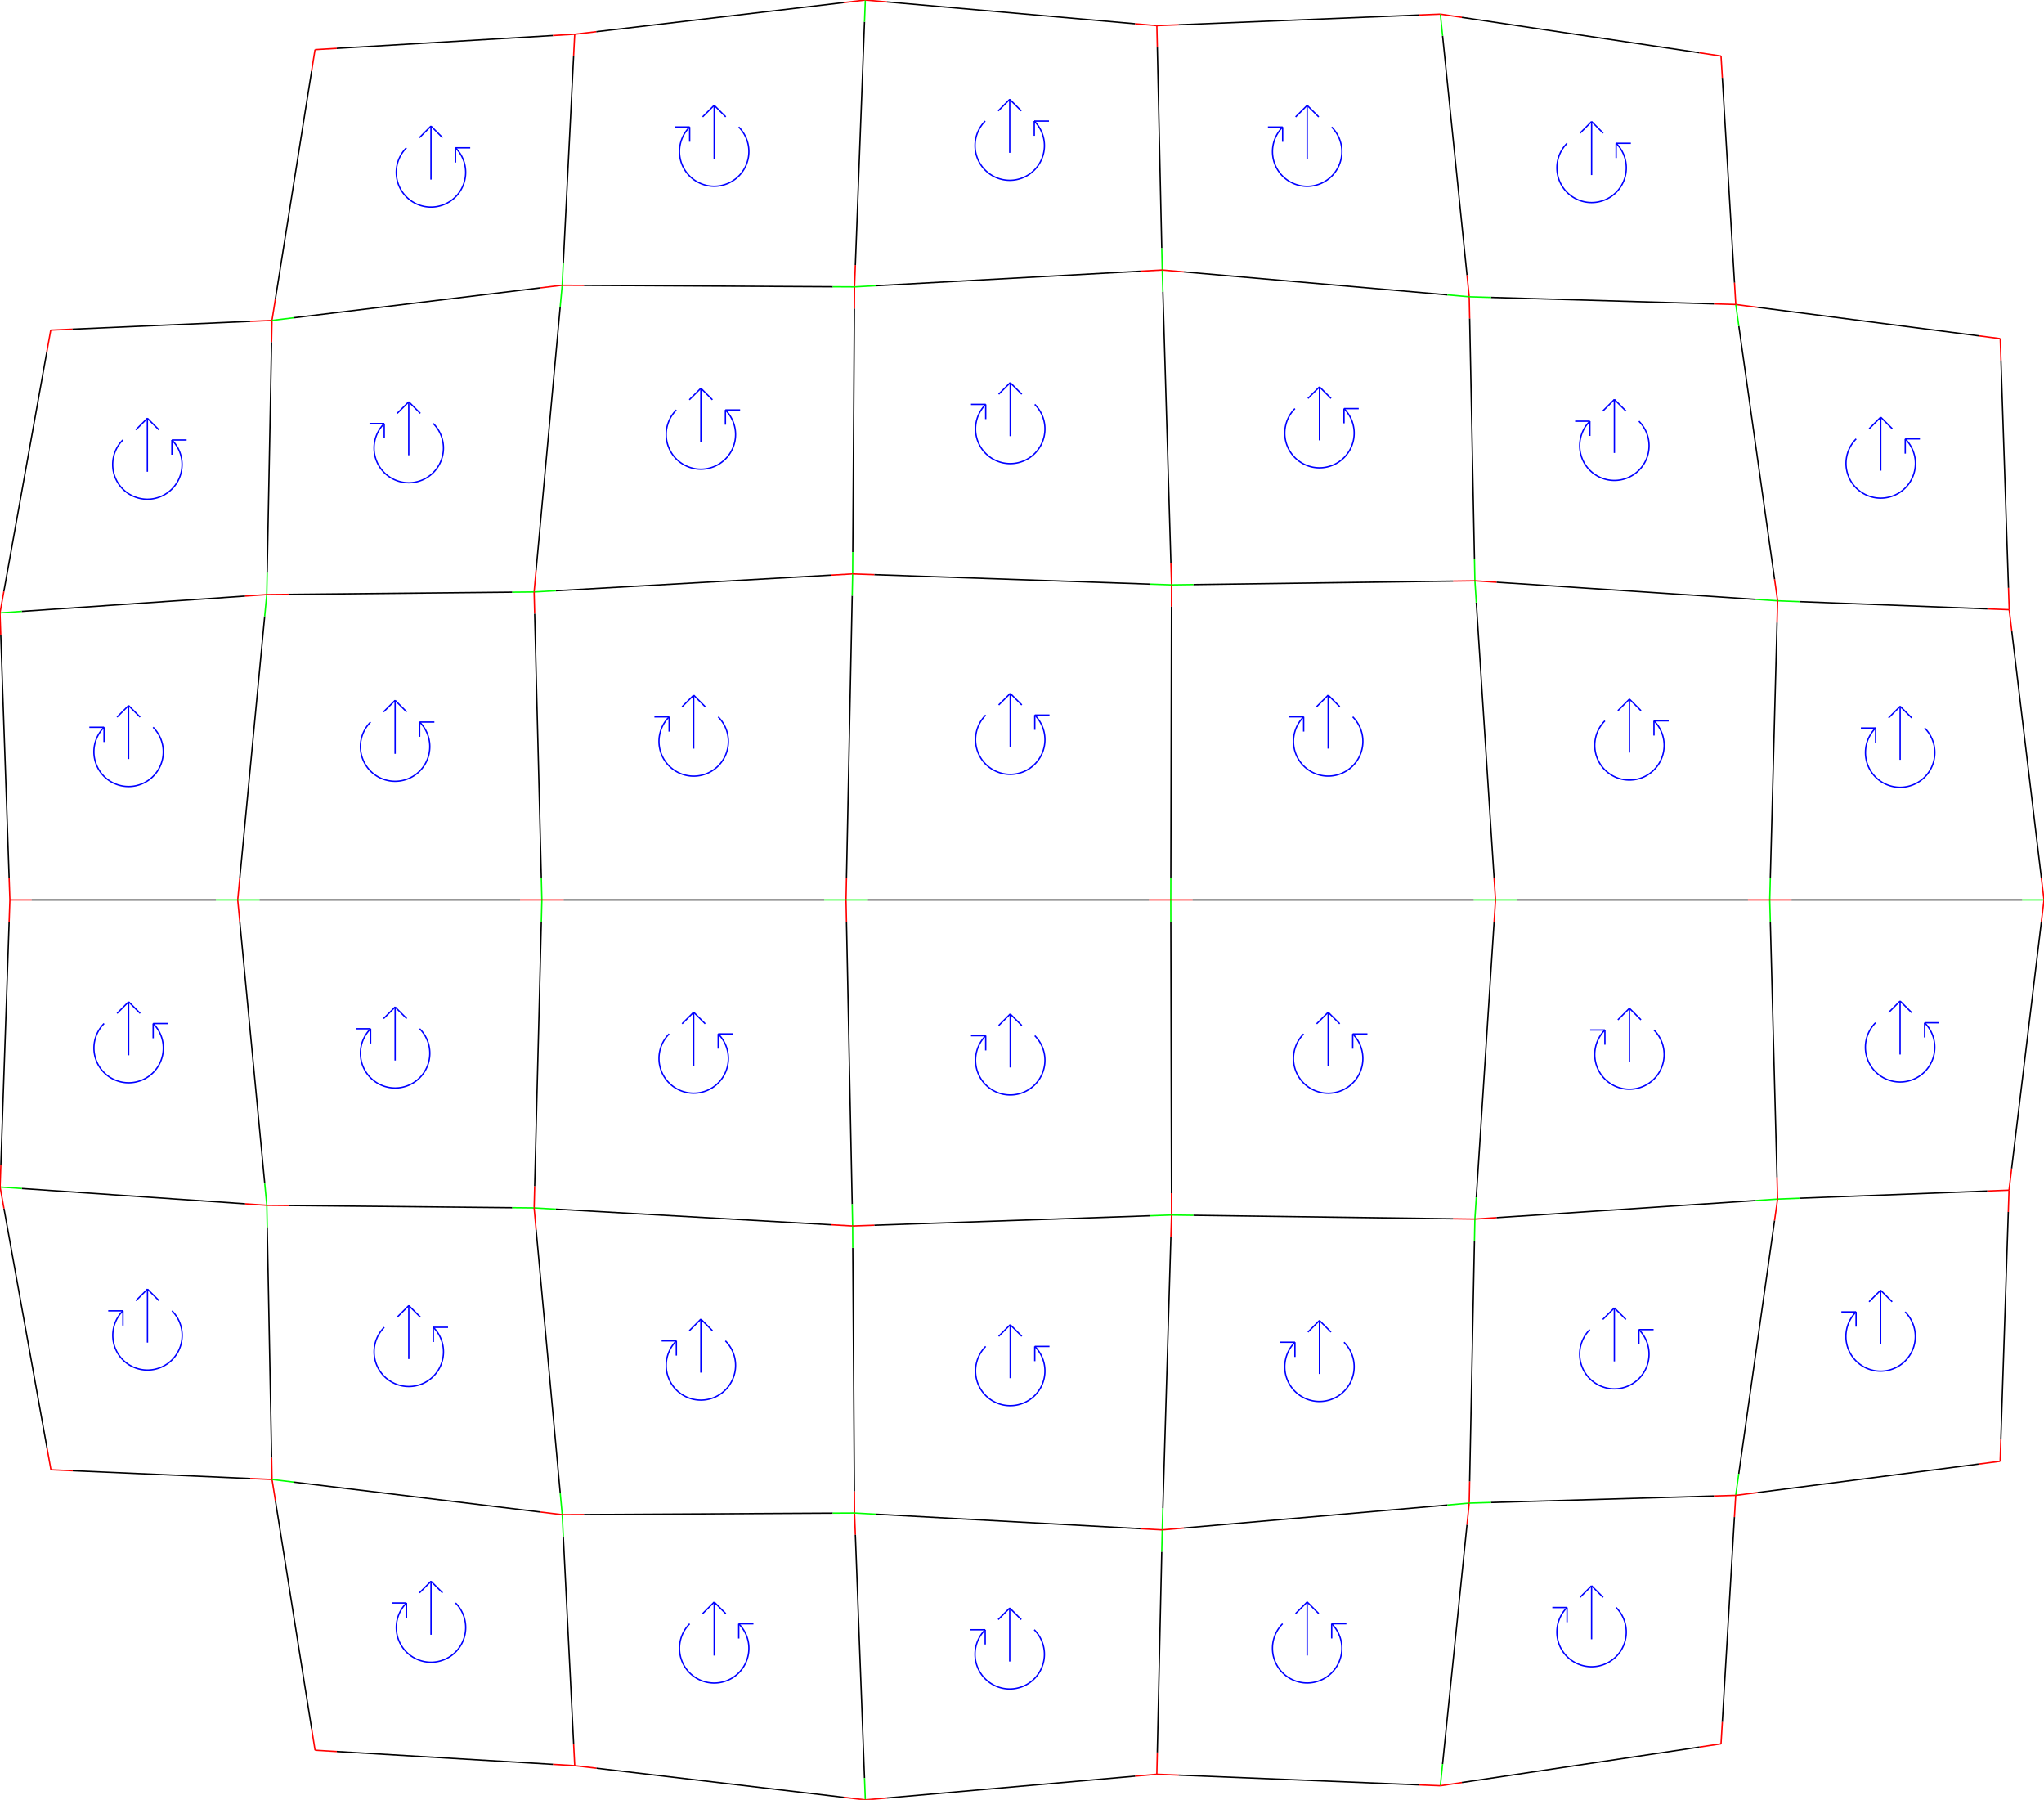 <?xml version="1.0" encoding="utf-8" ?>
<svg baseProfile="tiny" height="499.157" version="1.2" width="567.0" xmlns="http://www.w3.org/2000/svg" xmlns:ev="http://www.w3.org/2001/xml-events" xmlns:xlink="http://www.w3.org/1999/xlink"><defs /><line fill="none" stroke="rgb(255,0,0)" stroke-width="0.1mm" x1="14.071" x2="20.113" y1="91.556" y2="91.29" /><line fill="none" stroke="rgb(0,0,0)" stroke-width="0.1mm" x1="20.113" x2="69.405" y1="91.29" y2="89.127" /><line fill="none" stroke="rgb(255,0,0)" stroke-width="0.1mm" x1="69.405" x2="75.447" y1="89.127" y2="88.862" /><line fill="none" stroke="rgb(255,0,0)" stroke-width="0.1mm" x1="75.447" x2="75.331" y1="88.862" y2="94.909" /><line fill="none" stroke="rgb(0,0,0)" stroke-width="0.1mm" x1="75.331" x2="74.111" y1="94.909" y2="158.847" /><line fill="none" stroke="rgb(0,255,0)" stroke-width="0.1mm" x1="74.111" x2="73.996" y1="158.847" y2="164.894" /><line fill="none" stroke="rgb(255,0,0)" stroke-width="0.1mm" x1="73.996" x2="67.962" y1="164.894" y2="165.308" /><line fill="none" stroke="rgb(0,0,0)" stroke-width="0.1mm" x1="67.962" x2="6.034" y1="165.308" y2="169.552" /><line fill="none" stroke="rgb(0,255,0)" stroke-width="0.1mm" x1="6.034" x2="0.0" y1="169.552" y2="169.966" /><line fill="none" stroke="rgb(255,0,0)" stroke-width="0.1mm" x1="0.0" x2="1.068" y1="169.966" y2="164.013" /><line fill="none" stroke="rgb(0,0,0)" stroke-width="0.1mm" x1="1.068" x2="13.003" y1="164.013" y2="97.509" /><line fill="none" stroke="rgb(255,0,0)" stroke-width="0.1mm" x1="13.003" x2="14.071" y1="97.509" y2="91.556" /><line fill="none" stroke="rgb(0,0,255)" stroke-width="0.1mm" x1="40.878" x2="40.878" y1="130.824" y2="115.989" /><line fill="none" stroke="rgb(0,0,255)" stroke-width="0.1mm" x1="40.878" x2="44.086" y1="115.989" y2="119.197" /><line fill="none" stroke="rgb(0,0,255)" stroke-width="0.1mm" x1="40.878" x2="37.671" y1="115.989" y2="119.197" /><path d="M 47.683 122.015 A 9.623 9.623 0 1 1 34.074 122.015" fill="none" stroke="rgb(0,0,255)" stroke-width="0.1mm" /><line fill="none" stroke="rgb(0,0,255)" stroke-width="0.1mm" x1="47.683" x2="47.683" y1="122.015" y2="126.098" /><line fill="none" stroke="rgb(0,0,255)" stroke-width="0.1mm" x1="47.683" x2="51.765" y1="122.015" y2="122.015" /><line fill="none" stroke="rgb(255,0,0)" stroke-width="0.1mm" x1="65.94" x2="66.513" y1="249.577" y2="243.556" /><line fill="none" stroke="rgb(0,0,0)" stroke-width="0.1mm" x1="66.513" x2="73.423" y1="243.556" y2="170.915" /><line fill="none" stroke="rgb(0,255,0)" stroke-width="0.1mm" x1="73.423" x2="73.996" y1="170.915" y2="164.894" /><line fill="none" stroke="rgb(255,0,0)" stroke-width="0.1mm" x1="2.738" x2="8.786" y1="249.579" y2="249.578" /><line fill="none" stroke="rgb(0,0,0)" stroke-width="0.1mm" x1="8.786" x2="59.892" y1="249.578" y2="249.577" /><line fill="none" stroke="rgb(0,255,0)" stroke-width="0.1mm" x1="59.892" x2="65.94" y1="249.577" y2="249.577" /><line fill="none" stroke="rgb(255,0,0)" stroke-width="0.1mm" x1="2.738" x2="2.53" y1="249.579" y2="243.534" /><line fill="none" stroke="rgb(0,0,0)" stroke-width="0.1mm" x1="2.53" x2="0.208" y1="243.534" y2="176.01" /><line fill="none" stroke="rgb(255,0,0)" stroke-width="0.1mm" x1="0.208" x2="0.0" y1="176.01" y2="169.966" /><line fill="none" stroke="rgb(0,0,255)" stroke-width="0.1mm" x1="35.668" x2="35.668" y1="210.509" y2="195.673" /><line fill="none" stroke="rgb(0,0,255)" stroke-width="0.1mm" x1="35.668" x2="38.876" y1="195.673" y2="198.881" /><line fill="none" stroke="rgb(0,0,255)" stroke-width="0.1mm" x1="35.668" x2="32.461" y1="195.673" y2="198.881" /><path d="M 42.473 201.699 A 9.623 9.623 0 1 1 28.864 201.699" fill="none" stroke="rgb(0,0,255)" stroke-width="0.1mm" /><line fill="none" stroke="rgb(0,0,255)" stroke-width="0.1mm" x1="28.864" x2="24.781" y1="201.699" y2="201.699" /><line fill="none" stroke="rgb(0,0,255)" stroke-width="0.1mm" x1="28.864" x2="28.864" y1="201.699" y2="205.782" /><line fill="none" stroke="rgb(255,0,0)" stroke-width="0.1mm" x1="65.94" x2="66.514" y1="249.577" y2="255.597" /><line fill="none" stroke="rgb(0,0,0)" stroke-width="0.1mm" x1="66.514" x2="73.438" y1="255.597" y2="328.237" /><line fill="none" stroke="rgb(0,255,0)" stroke-width="0.1mm" x1="73.438" x2="74.011" y1="328.237" y2="334.258" /><line fill="none" stroke="rgb(255,0,0)" stroke-width="0.1mm" x1="74.011" x2="67.978" y1="334.258" y2="333.844" /><line fill="none" stroke="rgb(0,0,0)" stroke-width="0.1mm" x1="67.978" x2="6.062" y1="333.844" y2="329.606" /><line fill="none" stroke="rgb(0,255,0)" stroke-width="0.1mm" x1="6.062" x2="0.028" y1="329.606" y2="329.193" /><line fill="none" stroke="rgb(255,0,0)" stroke-width="0.1mm" x1="0.028" x2="0.234" y1="329.193" y2="323.148" /><line fill="none" stroke="rgb(0,0,0)" stroke-width="0.1mm" x1="0.234" x2="2.533" y1="323.148" y2="255.623" /><line fill="none" stroke="rgb(255,0,0)" stroke-width="0.1mm" x1="2.533" x2="2.738" y1="255.623" y2="249.579" /><line fill="none" stroke="rgb(0,0,255)" stroke-width="0.1mm" x1="35.679" x2="35.679" y1="292.656" y2="277.821" /><line fill="none" stroke="rgb(0,0,255)" stroke-width="0.1mm" x1="35.679" x2="38.887" y1="277.821" y2="281.029" /><line fill="none" stroke="rgb(0,0,255)" stroke-width="0.1mm" x1="35.679" x2="32.472" y1="277.821" y2="281.029" /><path d="M 42.484 283.847 A 9.623 9.623 0 1 1 28.875 283.847" fill="none" stroke="rgb(0,0,255)" stroke-width="0.1mm" /><line fill="none" stroke="rgb(0,0,255)" stroke-width="0.1mm" x1="42.484" x2="42.484" y1="283.847" y2="287.93" /><line fill="none" stroke="rgb(0,0,255)" stroke-width="0.1mm" x1="42.484" x2="46.566" y1="283.847" y2="283.847" /><line fill="none" stroke="rgb(255,0,0)" stroke-width="0.1mm" x1="75.461" x2="75.345" y1="410.291" y2="404.244" /><line fill="none" stroke="rgb(0,0,0)" stroke-width="0.1mm" x1="75.345" x2="74.127" y1="404.244" y2="340.305" /><line fill="none" stroke="rgb(0,255,0)" stroke-width="0.1mm" x1="74.127" x2="74.011" y1="340.305" y2="334.258" /><line fill="none" stroke="rgb(255,0,0)" stroke-width="0.1mm" x1="75.461" x2="69.418" y1="410.291" y2="410.026" /><line fill="none" stroke="rgb(0,0,0)" stroke-width="0.1mm" x1="69.418" x2="20.169" y1="410.026" y2="407.864" /><line fill="none" stroke="rgb(255,0,0)" stroke-width="0.1mm" x1="20.169" x2="14.127" y1="407.864" y2="407.599" /><line fill="none" stroke="rgb(255,0,0)" stroke-width="0.1mm" x1="14.127" x2="13.056" y1="407.599" y2="401.647" /><line fill="none" stroke="rgb(0,0,0)" stroke-width="0.1mm" x1="13.056" x2="1.099" y1="401.647" y2="335.145" /><line fill="none" stroke="rgb(255,0,0)" stroke-width="0.1mm" x1="1.099" x2="0.028" y1="335.145" y2="329.193" /><line fill="none" stroke="rgb(0,0,255)" stroke-width="0.1mm" x1="40.907" x2="40.907" y1="372.34" y2="357.505" /><line fill="none" stroke="rgb(0,0,255)" stroke-width="0.1mm" x1="40.907" x2="44.114" y1="357.505" y2="360.712" /><line fill="none" stroke="rgb(0,0,255)" stroke-width="0.1mm" x1="40.907" x2="37.699" y1="357.505" y2="360.712" /><path d="M 47.711 363.531 A 9.623 9.623 0 1 1 34.102 363.531" fill="none" stroke="rgb(0,0,255)" stroke-width="0.1mm" /><line fill="none" stroke="rgb(0,0,255)" stroke-width="0.1mm" x1="34.102" x2="30.02" y1="363.531" y2="363.531" /><line fill="none" stroke="rgb(0,0,255)" stroke-width="0.1mm" x1="34.102" x2="34.102" y1="363.531" y2="367.613" /><line fill="none" stroke="rgb(255,0,0)" stroke-width="0.1mm" x1="87.383" x2="93.42" y1="13.767" y2="13.409" /><line fill="none" stroke="rgb(0,0,0)" stroke-width="0.1mm" x1="93.42" x2="153.382" y1="13.409" y2="9.85" /><line fill="none" stroke="rgb(255,0,0)" stroke-width="0.1mm" x1="153.382" x2="159.419" y1="9.85" y2="9.491" /><line fill="none" stroke="rgb(255,0,0)" stroke-width="0.1mm" x1="159.419" x2="159.118" y1="9.491" y2="15.532" /><line fill="none" stroke="rgb(0,0,0)" stroke-width="0.1mm" x1="159.118" x2="156.249" y1="15.532" y2="73.051" /><line fill="none" stroke="rgb(0,255,0)" stroke-width="0.1mm" x1="156.249" x2="155.948" y1="73.051" y2="79.091" /><line fill="none" stroke="rgb(255,0,0)" stroke-width="0.1mm" x1="75.447" x2="76.396" y1="88.862" y2="82.889" /><line fill="none" stroke="rgb(0,0,0)" stroke-width="0.1mm" x1="76.396" x2="86.434" y1="82.889" y2="19.74" /><line fill="none" stroke="rgb(255,0,0)" stroke-width="0.1mm" x1="86.434" x2="87.383" y1="19.74" y2="13.767" /><line fill="none" stroke="rgb(0,0,255)" stroke-width="0.1mm" x1="119.549" x2="119.549" y1="49.808" y2="34.972" /><line fill="none" stroke="rgb(0,0,255)" stroke-width="0.1mm" x1="119.549" x2="122.757" y1="34.972" y2="38.18" /><line fill="none" stroke="rgb(0,0,255)" stroke-width="0.1mm" x1="119.549" x2="116.342" y1="34.972" y2="38.18" /><path d="M 126.354 40.998 A 9.623 9.623 0 1 1 112.745 40.998" fill="none" stroke="rgb(0,0,255)" stroke-width="0.1mm" /><line fill="none" stroke="rgb(0,0,255)" stroke-width="0.1mm" x1="126.354" x2="126.354" y1="40.998" y2="45.081" /><line fill="none" stroke="rgb(0,0,255)" stroke-width="0.1mm" x1="126.354" x2="130.436" y1="40.998" y2="40.998" /><line fill="none" stroke="rgb(255,0,0)" stroke-width="0.1mm" x1="159.419" x2="165.426" y1="9.491" y2="8.784" /><line fill="none" stroke="rgb(0,0,0)" stroke-width="0.1mm" x1="165.426" x2="234.033" y1="8.784" y2="0.707" /><line fill="none" stroke="rgb(255,0,0)" stroke-width="0.1mm" x1="234.033" x2="240.04" y1="0.707" y2="0.0" /><line fill="none" stroke="rgb(255,0,0)" stroke-width="0.1mm" x1="237.047" x2="237.275" y1="79.552" y2="73.508" /><line fill="none" stroke="rgb(0,0,0)" stroke-width="0.1mm" x1="237.275" x2="239.812" y1="73.508" y2="6.044" /><line fill="none" stroke="rgb(0,255,0)" stroke-width="0.1mm" x1="239.812" x2="240.04" y1="6.044" y2="0.0" /><line fill="none" stroke="rgb(0,0,255)" stroke-width="0.1mm" x1="198.113" x2="198.113" y1="44.038" y2="29.203" /><line fill="none" stroke="rgb(0,0,255)" stroke-width="0.1mm" x1="198.113" x2="201.321" y1="29.203" y2="32.411" /><line fill="none" stroke="rgb(0,0,255)" stroke-width="0.1mm" x1="198.113" x2="194.906" y1="29.203" y2="32.411" /><path d="M 204.918 35.229 A 9.623 9.623 0 1 1 191.309 35.229" fill="none" stroke="rgb(0,0,255)" stroke-width="0.1mm" /><line fill="none" stroke="rgb(0,0,255)" stroke-width="0.1mm" x1="191.309" x2="187.226" y1="35.229" y2="35.229" /><line fill="none" stroke="rgb(0,0,255)" stroke-width="0.1mm" x1="191.309" x2="191.309" y1="35.229" y2="39.312" /><line fill="none" stroke="rgb(255,0,0)" stroke-width="0.1mm" x1="155.948" x2="161.996" y1="79.091" y2="79.126" /><line fill="none" stroke="rgb(0,0,0)" stroke-width="0.1mm" x1="161.996" x2="230.999" y1="79.126" y2="79.518" /><line fill="none" stroke="rgb(0,255,0)" stroke-width="0.1mm" x1="230.999" x2="237.047" y1="79.518" y2="79.552" /><line fill="none" stroke="rgb(255,0,0)" stroke-width="0.1mm" x1="237.047" x2="237.007" y1="79.552" y2="85.6" /><line fill="none" stroke="rgb(0,0,0)" stroke-width="0.1mm" x1="237.007" x2="236.563" y1="85.6" y2="153.111" /><line fill="none" stroke="rgb(0,255,0)" stroke-width="0.1mm" x1="236.563" x2="236.524" y1="153.111" y2="159.159" /><line fill="none" stroke="rgb(255,0,0)" stroke-width="0.1mm" x1="236.524" x2="230.485" y1="159.159" y2="159.501" /><line fill="none" stroke="rgb(0,0,0)" stroke-width="0.1mm" x1="230.485" x2="154.197" y1="159.501" y2="163.824" /><line fill="none" stroke="rgb(0,255,0)" stroke-width="0.1mm" x1="154.197" x2="148.159" y1="163.824" y2="164.166" /><line fill="none" stroke="rgb(0,0,255)" stroke-width="0.1mm" x1="194.419" x2="194.419" y1="122.497" y2="107.662" /><line fill="none" stroke="rgb(0,0,255)" stroke-width="0.1mm" x1="194.419" x2="197.627" y1="107.662" y2="110.869" /><line fill="none" stroke="rgb(0,0,255)" stroke-width="0.1mm" x1="194.419" x2="191.212" y1="107.662" y2="110.869" /><path d="M 201.224 113.688 A 9.623 9.623 0 1 1 187.615 113.688" fill="none" stroke="rgb(0,0,255)" stroke-width="0.1mm" /><line fill="none" stroke="rgb(0,0,255)" stroke-width="0.1mm" x1="201.224" x2="201.224" y1="113.688" y2="117.77" /><line fill="none" stroke="rgb(0,0,255)" stroke-width="0.1mm" x1="201.224" x2="205.306" y1="113.688" y2="113.688" /><line fill="none" stroke="rgb(255,0,0)" stroke-width="0.1mm" x1="148.159" x2="148.71" y1="164.166" y2="158.143" /><line fill="none" stroke="rgb(0,0,0)" stroke-width="0.1mm" x1="148.71" x2="155.397" y1="158.143" y2="85.114" /><line fill="none" stroke="rgb(0,255,0)" stroke-width="0.1mm" x1="155.397" x2="155.948" y1="85.114" y2="79.091" /><line fill="none" stroke="rgb(255,0,0)" stroke-width="0.1mm" x1="155.948" x2="149.944" y1="79.091" y2="79.82" /><line fill="none" stroke="rgb(0,0,0)" stroke-width="0.1mm" x1="149.944" x2="81.451" y1="79.82" y2="88.133" /><line fill="none" stroke="rgb(0,255,0)" stroke-width="0.1mm" x1="81.451" x2="75.447" y1="88.133" y2="88.862" /><line fill="none" stroke="rgb(0,0,255)" stroke-width="0.1mm" x1="113.387" x2="113.387" y1="126.258" y2="111.423" /><line fill="none" stroke="rgb(0,0,255)" stroke-width="0.1mm" x1="113.387" x2="116.595" y1="111.423" y2="114.63" /><line fill="none" stroke="rgb(0,0,255)" stroke-width="0.1mm" x1="113.387" x2="110.18" y1="111.423" y2="114.63" /><path d="M 120.192 117.449 A 9.623 9.623 0 1 1 106.583 117.449" fill="none" stroke="rgb(0,0,255)" stroke-width="0.1mm" /><line fill="none" stroke="rgb(0,0,255)" stroke-width="0.1mm" x1="106.583" x2="102.5" y1="117.449" y2="117.449" /><line fill="none" stroke="rgb(0,0,255)" stroke-width="0.1mm" x1="106.583" x2="106.583" y1="117.449" y2="121.531" /><line fill="none" stroke="rgb(255,0,0)" stroke-width="0.1mm" x1="73.996" x2="80.043" y1="164.894" y2="164.835" /><line fill="none" stroke="rgb(0,0,0)" stroke-width="0.1mm" x1="80.043" x2="142.111" y1="164.835" y2="164.225" /><line fill="none" stroke="rgb(0,255,0)" stroke-width="0.1mm" x1="142.111" x2="148.159" y1="164.225" y2="164.166" /><line fill="none" stroke="rgb(255,0,0)" stroke-width="0.1mm" x1="148.159" x2="148.311" y1="164.166" y2="170.212" /><line fill="none" stroke="rgb(0,0,0)" stroke-width="0.1mm" x1="148.311" x2="150.161" y1="170.212" y2="243.531" /><line fill="none" stroke="rgb(0,255,0)" stroke-width="0.1mm" x1="150.161" x2="150.314" y1="243.531" y2="249.577" /><line fill="none" stroke="rgb(0,0,255)" stroke-width="0.1mm" x1="109.602" x2="109.602" y1="209.058" y2="194.223" /><line fill="none" stroke="rgb(0,0,255)" stroke-width="0.1mm" x1="109.602" x2="112.81" y1="194.223" y2="197.43" /><line fill="none" stroke="rgb(0,0,255)" stroke-width="0.1mm" x1="109.602" x2="106.394" y1="194.223" y2="197.43" /><path d="M 116.406 200.249 A 9.623 9.623 0 1 1 102.798 200.249" fill="none" stroke="rgb(0,0,255)" stroke-width="0.1mm" /><line fill="none" stroke="rgb(0,0,255)" stroke-width="0.1mm" x1="116.406" x2="116.406" y1="200.249" y2="204.332" /><line fill="none" stroke="rgb(0,0,255)" stroke-width="0.1mm" x1="116.406" x2="120.489" y1="200.249" y2="200.249" /><line fill="none" stroke="rgb(255,0,0)" stroke-width="0.1mm" x1="234.687" x2="234.81" y1="249.578" y2="243.531" /><line fill="none" stroke="rgb(0,0,0)" stroke-width="0.1mm" x1="234.81" x2="236.401" y1="243.531" y2="165.206" /><line fill="none" stroke="rgb(0,255,0)" stroke-width="0.1mm" x1="236.401" x2="236.524" y1="165.206" y2="159.159" /><line fill="none" stroke="rgb(0,0,255)" stroke-width="0.1mm" x1="192.421" x2="192.421" y1="207.625" y2="192.789" /><line fill="none" stroke="rgb(0,0,255)" stroke-width="0.1mm" x1="192.421" x2="195.628" y1="192.789" y2="195.997" /><line fill="none" stroke="rgb(0,0,255)" stroke-width="0.1mm" x1="192.421" x2="189.213" y1="192.789" y2="195.997" /><path d="M 199.225 198.816 A 9.623 9.623 0 1 1 185.616 198.816" fill="none" stroke="rgb(0,0,255)" stroke-width="0.1mm" /><line fill="none" stroke="rgb(0,0,255)" stroke-width="0.1mm" x1="185.616" x2="181.534" y1="198.815" y2="198.815" /><line fill="none" stroke="rgb(0,0,255)" stroke-width="0.1mm" x1="185.616" x2="185.616" y1="198.815" y2="202.898" /><line fill="none" stroke="rgb(255,0,0)" stroke-width="0.1mm" x1="150.314" x2="156.362" y1="249.577" y2="249.577" /><line fill="none" stroke="rgb(0,0,0)" stroke-width="0.1mm" x1="156.362" x2="228.639" y1="249.577" y2="249.578" /><line fill="none" stroke="rgb(0,255,0)" stroke-width="0.1mm" x1="228.639" x2="234.687" y1="249.578" y2="249.578" /><line fill="none" stroke="rgb(255,0,0)" stroke-width="0.1mm" x1="234.687" x2="234.81" y1="249.578" y2="255.625" /><line fill="none" stroke="rgb(0,0,0)" stroke-width="0.1mm" x1="234.81" x2="236.401" y1="255.625" y2="333.95" /><line fill="none" stroke="rgb(0,255,0)" stroke-width="0.1mm" x1="236.401" x2="236.524" y1="333.95" y2="339.997" /><line fill="none" stroke="rgb(255,0,0)" stroke-width="0.1mm" x1="236.524" x2="230.485" y1="339.997" y2="339.655" /><line fill="none" stroke="rgb(0,0,0)" stroke-width="0.1mm" x1="230.485" x2="154.2" y1="339.655" y2="335.33" /><line fill="none" stroke="rgb(0,255,0)" stroke-width="0.1mm" x1="154.2" x2="148.162" y1="335.33" y2="334.988" /><line fill="none" stroke="rgb(0,0,255)" stroke-width="0.1mm" x1="192.421" x2="192.421" y1="295.54" y2="280.704" /><line fill="none" stroke="rgb(0,0,255)" stroke-width="0.1mm" x1="192.421" x2="195.629" y1="280.704" y2="283.912" /><line fill="none" stroke="rgb(0,0,255)" stroke-width="0.1mm" x1="192.421" x2="189.214" y1="280.704" y2="283.912" /><path d="M 199.226 286.731 A 9.623 9.623 0 1 1 185.617 286.731" fill="none" stroke="rgb(0,0,255)" stroke-width="0.1mm" /><line fill="none" stroke="rgb(0,0,255)" stroke-width="0.1mm" x1="199.226" x2="199.226" y1="286.731" y2="290.813" /><line fill="none" stroke="rgb(0,0,255)" stroke-width="0.1mm" x1="199.226" x2="203.309" y1="286.731" y2="286.731" /><line fill="none" stroke="rgb(255,0,0)" stroke-width="0.1mm" x1="148.162" x2="148.314" y1="334.988" y2="328.942" /><line fill="none" stroke="rgb(0,0,0)" stroke-width="0.1mm" x1="148.314" x2="150.161" y1="328.942" y2="255.623" /><line fill="none" stroke="rgb(0,255,0)" stroke-width="0.1mm" x1="150.161" x2="150.314" y1="255.623" y2="249.577" /><line fill="none" stroke="rgb(255,0,0)" stroke-width="0.1mm" x1="150.314" x2="144.266" y1="249.577" y2="249.577" /><line fill="none" stroke="rgb(0,0,0)" stroke-width="0.1mm" x1="144.266" x2="71.988" y1="249.577" y2="249.577" /><line fill="none" stroke="rgb(0,255,0)" stroke-width="0.1mm" x1="71.988" x2="65.94" y1="249.577" y2="249.577" /><line fill="none" stroke="rgb(0,0,255)" stroke-width="0.1mm" x1="109.607" x2="109.607" y1="294.105" y2="279.269" /><line fill="none" stroke="rgb(0,0,255)" stroke-width="0.1mm" x1="109.607" x2="112.814" y1="279.269" y2="282.477" /><line fill="none" stroke="rgb(0,0,255)" stroke-width="0.1mm" x1="109.607" x2="106.399" y1="279.269" y2="282.477" /><path d="M 116.411 285.295 A 9.623 9.623 0 1 1 102.802 285.295" fill="none" stroke="rgb(0,0,255)" stroke-width="0.1mm" /><line fill="none" stroke="rgb(0,0,255)" stroke-width="0.1mm" x1="102.802" x2="98.72" y1="285.295" y2="285.295" /><line fill="none" stroke="rgb(0,0,255)" stroke-width="0.1mm" x1="102.802" x2="102.802" y1="285.295" y2="289.378" /><line fill="none" stroke="rgb(255,0,0)" stroke-width="0.1mm" x1="74.011" x2="80.059" y1="334.258" y2="334.317" /><line fill="none" stroke="rgb(0,0,0)" stroke-width="0.1mm" x1="80.059" x2="142.114" y1="334.317" y2="334.928" /><line fill="none" stroke="rgb(0,255,0)" stroke-width="0.1mm" x1="142.114" x2="148.162" y1="334.928" y2="334.988" /><line fill="none" stroke="rgb(255,0,0)" stroke-width="0.1mm" x1="148.162" x2="148.713" y1="334.988" y2="341.011" /><line fill="none" stroke="rgb(0,0,0)" stroke-width="0.1mm" x1="148.713" x2="155.403" y1="341.011" y2="414.039" /><line fill="none" stroke="rgb(0,255,0)" stroke-width="0.1mm" x1="155.403" x2="155.955" y1="414.039" y2="420.062" /><line fill="none" stroke="rgb(0,0,255)" stroke-width="0.1mm" x1="113.397" x2="113.397" y1="376.904" y2="362.069" /><line fill="none" stroke="rgb(0,0,255)" stroke-width="0.1mm" x1="113.397" x2="116.605" y1="362.069" y2="365.277" /><line fill="none" stroke="rgb(0,0,255)" stroke-width="0.1mm" x1="113.397" x2="110.189" y1="362.069" y2="365.277" /><path d="M 120.202 368.095 A 9.623 9.623 0 1 1 106.593 368.095" fill="none" stroke="rgb(0,0,255)" stroke-width="0.1mm" /><line fill="none" stroke="rgb(0,0,255)" stroke-width="0.1mm" x1="120.201" x2="120.201" y1="368.095" y2="372.178" /><line fill="none" stroke="rgb(0,0,255)" stroke-width="0.1mm" x1="120.201" x2="124.284" y1="368.095" y2="368.095" /><line fill="none" stroke="rgb(255,0,0)" stroke-width="0.1mm" x1="237.047" x2="237.007" y1="419.604" y2="413.556" /><line fill="none" stroke="rgb(0,0,0)" stroke-width="0.1mm" x1="237.007" x2="236.563" y1="413.556" y2="346.045" /><line fill="none" stroke="rgb(0,255,0)" stroke-width="0.1mm" x1="236.563" x2="236.524" y1="346.045" y2="339.997" /><line fill="none" stroke="rgb(0,0,255)" stroke-width="0.1mm" x1="194.422" x2="194.422" y1="380.668" y2="365.832" /><line fill="none" stroke="rgb(0,0,255)" stroke-width="0.1mm" x1="194.422" x2="197.629" y1="365.832" y2="369.04" /><line fill="none" stroke="rgb(0,0,255)" stroke-width="0.1mm" x1="194.422" x2="191.214" y1="365.832" y2="369.04" /><path d="M 201.226 371.858 A 9.623 9.623 0 1 1 187.617 371.858" fill="none" stroke="rgb(0,0,255)" stroke-width="0.1mm" /><line fill="none" stroke="rgb(0,0,255)" stroke-width="0.1mm" x1="187.617" x2="183.535" y1="371.858" y2="371.858" /><line fill="none" stroke="rgb(0,0,255)" stroke-width="0.1mm" x1="187.617" x2="187.617" y1="371.858" y2="375.941" /><line fill="none" stroke="rgb(255,0,0)" stroke-width="0.1mm" x1="155.955" x2="162.003" y1="420.062" y2="420.028" /><line fill="none" stroke="rgb(0,0,0)" stroke-width="0.1mm" x1="162.003" x2="230.999" y1="420.028" y2="419.638" /><line fill="none" stroke="rgb(0,255,0)" stroke-width="0.1mm" x1="230.999" x2="237.047" y1="419.638" y2="419.604" /><line fill="none" stroke="rgb(255,0,0)" stroke-width="0.1mm" x1="237.047" x2="237.275" y1="419.604" y2="425.647" /><line fill="none" stroke="rgb(0,0,0)" stroke-width="0.1mm" x1="237.275" x2="239.812" y1="425.647" y2="493.113" /><line fill="none" stroke="rgb(0,255,0)" stroke-width="0.1mm" x1="239.812" x2="240.04" y1="493.113" y2="499.157" /><line fill="none" stroke="rgb(255,0,0)" stroke-width="0.1mm" x1="240.04" x2="234.033" y1="499.157" y2="498.45" /><line fill="none" stroke="rgb(0,0,0)" stroke-width="0.1mm" x1="234.033" x2="165.43" y1="498.45" y2="490.373" /><line fill="none" stroke="rgb(255,0,0)" stroke-width="0.1mm" x1="165.43" x2="159.424" y1="490.373" y2="489.666" /><line fill="none" stroke="rgb(0,0,255)" stroke-width="0.1mm" x1="198.116" x2="198.116" y1="459.127" y2="444.292" /><line fill="none" stroke="rgb(0,0,255)" stroke-width="0.1mm" x1="198.116" x2="201.324" y1="444.292" y2="447.499" /><line fill="none" stroke="rgb(0,0,255)" stroke-width="0.1mm" x1="198.116" x2="194.909" y1="444.292" y2="447.499" /><path d="M 204.921 450.318 A 9.623 9.623 0 1 1 191.312 450.318" fill="none" stroke="rgb(0,0,255)" stroke-width="0.1mm" /><line fill="none" stroke="rgb(0,0,255)" stroke-width="0.1mm" x1="204.921" x2="204.921" y1="450.318" y2="454.4" /><line fill="none" stroke="rgb(0,0,255)" stroke-width="0.1mm" x1="204.921" x2="209.003" y1="450.318" y2="450.318" /><line fill="none" stroke="rgb(255,0,0)" stroke-width="0.1mm" x1="159.424" x2="159.123" y1="489.666" y2="483.625" /><line fill="none" stroke="rgb(0,0,0)" stroke-width="0.1mm" x1="159.123" x2="156.256" y1="483.625" y2="426.102" /><line fill="none" stroke="rgb(0,255,0)" stroke-width="0.1mm" x1="156.256" x2="155.955" y1="426.102" y2="420.062" /><line fill="none" stroke="rgb(255,0,0)" stroke-width="0.1mm" x1="159.424" x2="153.386" y1="489.666" y2="489.307" /><line fill="none" stroke="rgb(0,0,0)" stroke-width="0.1mm" x1="153.386" x2="93.432" y1="489.307" y2="485.747" /><line fill="none" stroke="rgb(255,0,0)" stroke-width="0.1mm" x1="93.432" x2="87.395" y1="485.747" y2="485.389" /><line fill="none" stroke="rgb(255,0,0)" stroke-width="0.1mm" x1="87.395" x2="86.445" y1="485.389" y2="479.416" /><line fill="none" stroke="rgb(0,0,0)" stroke-width="0.1mm" x1="86.445" x2="76.41" y1="479.416" y2="416.264" /><line fill="none" stroke="rgb(255,0,0)" stroke-width="0.1mm" x1="76.41" x2="75.461" y1="416.264" y2="410.291" /><line fill="none" stroke="rgb(255,0,0)" stroke-width="0.1mm" x1="155.955" x2="149.951" y1="420.062" y2="419.333" /><line fill="none" stroke="rgb(0,0,0)" stroke-width="0.1mm" x1="149.951" x2="81.465" y1="419.333" y2="411.02" /><line fill="none" stroke="rgb(0,255,0)" stroke-width="0.1mm" x1="81.465" x2="75.461" y1="411.02" y2="410.291" /><line fill="none" stroke="rgb(0,0,255)" stroke-width="0.1mm" x1="119.558" x2="119.558" y1="453.356" y2="438.521" /><line fill="none" stroke="rgb(0,0,255)" stroke-width="0.1mm" x1="119.558" x2="122.766" y1="438.521" y2="441.729" /><line fill="none" stroke="rgb(0,0,255)" stroke-width="0.1mm" x1="119.558" x2="116.351" y1="438.521" y2="441.729" /><path d="M 126.363 444.547 A 9.623 9.623 0 1 1 112.754 444.547" fill="none" stroke="rgb(0,0,255)" stroke-width="0.1mm" /><line fill="none" stroke="rgb(0,0,255)" stroke-width="0.1mm" x1="112.754" x2="108.671" y1="444.547" y2="444.547" /><line fill="none" stroke="rgb(0,0,255)" stroke-width="0.1mm" x1="112.754" x2="112.754" y1="444.547" y2="448.63" /><line fill="none" stroke="rgb(255,0,0)" stroke-width="0.1mm" x1="240.04" x2="246.064" y1="0.0" y2="0.53" /><line fill="none" stroke="rgb(0,0,0)" stroke-width="0.1mm" x1="246.064" x2="314.884" y1="0.53" y2="6.585" /><line fill="none" stroke="rgb(255,0,0)" stroke-width="0.1mm" x1="314.884" x2="320.908" y1="6.585" y2="7.115" /><line fill="none" stroke="rgb(255,0,0)" stroke-width="0.1mm" x1="320.908" x2="321.042" y1="7.115" y2="13.162" /><line fill="none" stroke="rgb(0,0,0)" stroke-width="0.1mm" x1="321.042" x2="322.269" y1="13.162" y2="68.829" /><line fill="none" stroke="rgb(0,255,0)" stroke-width="0.1mm" x1="322.269" x2="322.402" y1="68.829" y2="74.876" /><line fill="none" stroke="rgb(0,0,255)" stroke-width="0.1mm" x1="280.099" x2="280.099" y1="42.391" y2="27.555" /><line fill="none" stroke="rgb(0,0,255)" stroke-width="0.1mm" x1="280.099" x2="283.307" y1="27.555" y2="30.763" /><line fill="none" stroke="rgb(0,0,255)" stroke-width="0.1mm" x1="280.099" x2="276.892" y1="27.555" y2="30.763" /><path d="M 286.904 33.581 A 9.623 9.623 0 1 1 273.295 33.581" fill="none" stroke="rgb(0,0,255)" stroke-width="0.1mm" /><line fill="none" stroke="rgb(0,0,255)" stroke-width="0.1mm" x1="286.904" x2="286.904" y1="33.581" y2="37.664" /><line fill="none" stroke="rgb(0,0,255)" stroke-width="0.1mm" x1="286.904" x2="290.986" y1="33.581" y2="33.581" /><line fill="none" stroke="rgb(255,0,0)" stroke-width="0.1mm" x1="320.908" x2="326.951" y1="7.115" y2="6.87" /><line fill="none" stroke="rgb(0,0,0)" stroke-width="0.1mm" x1="326.951" x2="393.514" y1="6.87" y2="4.164" /><line fill="none" stroke="rgb(255,0,0)" stroke-width="0.1mm" x1="393.514" x2="399.557" y1="4.164" y2="3.919" /><line fill="none" stroke="rgb(255,0,0)" stroke-width="0.1mm" x1="407.557" x2="406.943" y1="82.298" y2="76.281" /><line fill="none" stroke="rgb(0,0,0)" stroke-width="0.1mm" x1="406.943" x2="400.171" y1="76.281" y2="9.935" /><line fill="none" stroke="rgb(0,255,0)" stroke-width="0.1mm" x1="400.171" x2="399.557" y1="9.935" y2="3.919" /><line fill="none" stroke="rgb(0,0,255)" stroke-width="0.1mm" x1="362.606" x2="362.606" y1="44.057" y2="29.221" /><line fill="none" stroke="rgb(0,0,255)" stroke-width="0.1mm" x1="362.606" x2="365.814" y1="29.221" y2="32.429" /><line fill="none" stroke="rgb(0,0,255)" stroke-width="0.1mm" x1="362.606" x2="359.399" y1="29.221" y2="32.429" /><path d="M 369.411 35.248 A 9.623 9.623 0 1 1 355.802 35.248" fill="none" stroke="rgb(0,0,255)" stroke-width="0.1mm" /><line fill="none" stroke="rgb(0,0,255)" stroke-width="0.1mm" x1="355.802" x2="351.719" y1="35.248" y2="35.248" /><line fill="none" stroke="rgb(0,0,255)" stroke-width="0.1mm" x1="355.802" x2="355.802" y1="35.248" y2="39.33" /><line fill="none" stroke="rgb(255,0,0)" stroke-width="0.1mm" x1="322.402" x2="328.427" y1="74.876" y2="75.401" /><line fill="none" stroke="rgb(0,0,0)" stroke-width="0.1mm" x1="328.427" x2="401.532" y1="75.401" y2="81.773" /><line fill="none" stroke="rgb(0,255,0)" stroke-width="0.1mm" x1="401.532" x2="407.557" y1="81.773" y2="82.298" /><line fill="none" stroke="rgb(255,0,0)" stroke-width="0.1mm" x1="407.557" x2="407.678" y1="82.298" y2="88.345" /><line fill="none" stroke="rgb(0,0,0)" stroke-width="0.1mm" x1="407.678" x2="409.012" y1="88.345" y2="155.023" /><line fill="none" stroke="rgb(0,255,0)" stroke-width="0.1mm" x1="409.012" x2="409.133" y1="155.023" y2="161.07" /><line fill="none" stroke="rgb(255,0,0)" stroke-width="0.1mm" x1="409.133" x2="403.086" y1="161.07" y2="161.151" /><line fill="none" stroke="rgb(0,0,0)" stroke-width="0.1mm" x1="403.086" x2="331.031" y1="161.151" y2="162.121" /><line fill="none" stroke="rgb(0,255,0)" stroke-width="0.1mm" x1="331.031" x2="324.983" y1="162.121" y2="162.202" /><line fill="none" stroke="rgb(0,0,255)" stroke-width="0.1mm" x1="366.019" x2="366.019" y1="122.116" y2="107.281" /><line fill="none" stroke="rgb(0,0,255)" stroke-width="0.1mm" x1="366.019" x2="369.227" y1="107.281" y2="110.489" /><line fill="none" stroke="rgb(0,0,255)" stroke-width="0.1mm" x1="366.019" x2="362.811" y1="107.281" y2="110.489" /><path d="M 372.823 113.307 A 9.623 9.623 0 1 1 359.215 113.307" fill="none" stroke="rgb(0,0,255)" stroke-width="0.1mm" /><line fill="none" stroke="rgb(0,0,255)" stroke-width="0.1mm" x1="372.824" x2="372.824" y1="113.307" y2="117.39" /><line fill="none" stroke="rgb(0,0,255)" stroke-width="0.1mm" x1="372.824" x2="376.906" y1="113.307" y2="113.307" /><line fill="none" stroke="rgb(255,0,0)" stroke-width="0.1mm" x1="324.983" x2="324.805" y1="162.202" y2="156.157" /><line fill="none" stroke="rgb(0,0,0)" stroke-width="0.1mm" x1="324.805" x2="322.581" y1="156.157" y2="80.921" /><line fill="none" stroke="rgb(0,255,0)" stroke-width="0.1mm" x1="322.581" x2="322.402" y1="80.921" y2="74.876" /><line fill="none" stroke="rgb(255,0,0)" stroke-width="0.1mm" x1="322.402" x2="316.363" y1="74.876" y2="75.206" /><line fill="none" stroke="rgb(0,0,0)" stroke-width="0.1mm" x1="316.363" x2="243.086" y1="75.206" y2="79.221" /><line fill="none" stroke="rgb(0,255,0)" stroke-width="0.1mm" x1="243.086" x2="237.047" y1="79.221" y2="79.552" /><line fill="none" stroke="rgb(0,0,255)" stroke-width="0.1mm" x1="280.239" x2="280.239" y1="120.952" y2="106.117" /><line fill="none" stroke="rgb(0,0,255)" stroke-width="0.1mm" x1="280.239" x2="283.447" y1="106.117" y2="109.324" /><line fill="none" stroke="rgb(0,0,255)" stroke-width="0.1mm" x1="280.239" x2="277.031" y1="106.117" y2="109.324" /><path d="M 287.043 112.143 A 9.623 9.623 0 1 1 273.435 112.143" fill="none" stroke="rgb(0,0,255)" stroke-width="0.1mm" /><line fill="none" stroke="rgb(0,0,255)" stroke-width="0.1mm" x1="273.435" x2="269.352" y1="112.143" y2="112.143" /><line fill="none" stroke="rgb(0,0,255)" stroke-width="0.1mm" x1="273.435" x2="273.435" y1="112.143" y2="116.225" /><line fill="none" stroke="rgb(255,0,0)" stroke-width="0.1mm" x1="236.524" x2="242.568" y1="159.159" y2="159.367" /><line fill="none" stroke="rgb(0,0,0)" stroke-width="0.1mm" x1="242.568" x2="318.939" y1="159.367" y2="161.994" /><line fill="none" stroke="rgb(0,255,0)" stroke-width="0.1mm" x1="318.939" x2="324.983" y1="161.994" y2="162.202" /><line fill="none" stroke="rgb(255,0,0)" stroke-width="0.1mm" x1="324.983" x2="324.969" y1="162.202" y2="168.25" /><line fill="none" stroke="rgb(0,0,0)" stroke-width="0.1mm" x1="324.969" x2="324.784" y1="168.25" y2="243.53" /><line fill="none" stroke="rgb(0,255,0)" stroke-width="0.1mm" x1="324.784" x2="324.77" y1="243.53" y2="249.578" /><line fill="none" stroke="rgb(0,0,255)" stroke-width="0.1mm" x1="280.241" x2="280.241" y1="207.134" y2="192.299" /><line fill="none" stroke="rgb(0,0,255)" stroke-width="0.1mm" x1="280.241" x2="283.449" y1="192.299" y2="195.506" /><line fill="none" stroke="rgb(0,0,255)" stroke-width="0.1mm" x1="280.241" x2="277.033" y1="192.299" y2="195.506" /><path d="M 287.045 198.325 A 9.623 9.623 0 1 1 273.436 198.325" fill="none" stroke="rgb(0,0,255)" stroke-width="0.1mm" /><line fill="none" stroke="rgb(0,0,255)" stroke-width="0.1mm" x1="287.045" x2="287.045" y1="198.325" y2="202.408" /><line fill="none" stroke="rgb(0,0,255)" stroke-width="0.1mm" x1="287.045" x2="291.128" y1="198.325" y2="198.325" /><line fill="none" stroke="rgb(255,0,0)" stroke-width="0.1mm" x1="414.853" x2="414.463" y1="249.578" y2="243.543" /><line fill="none" stroke="rgb(0,0,0)" stroke-width="0.1mm" x1="414.463" x2="409.523" y1="243.543" y2="167.105" /><line fill="none" stroke="rgb(0,255,0)" stroke-width="0.1mm" x1="409.523" x2="409.133" y1="167.105" y2="161.07" /><line fill="none" stroke="rgb(0,0,255)" stroke-width="0.1mm" x1="368.435" x2="368.435" y1="207.612" y2="192.777" /><line fill="none" stroke="rgb(0,0,255)" stroke-width="0.1mm" x1="368.435" x2="371.642" y1="192.777" y2="195.984" /><line fill="none" stroke="rgb(0,0,255)" stroke-width="0.1mm" x1="368.435" x2="365.227" y1="192.777" y2="195.984" /><path d="M 375.239 198.803 A 9.623 9.623 0 1 1 361.63 198.803" fill="none" stroke="rgb(0,0,255)" stroke-width="0.1mm" /><line fill="none" stroke="rgb(0,0,255)" stroke-width="0.1mm" x1="361.63" x2="357.548" y1="198.803" y2="198.803" /><line fill="none" stroke="rgb(0,0,255)" stroke-width="0.1mm" x1="361.63" x2="361.63" y1="198.803" y2="202.886" /><line fill="none" stroke="rgb(255,0,0)" stroke-width="0.1mm" x1="324.77" x2="330.818" y1="249.578" y2="249.578" /><line fill="none" stroke="rgb(0,0,0)" stroke-width="0.1mm" x1="330.818" x2="408.805" y1="249.578" y2="249.578" /><line fill="none" stroke="rgb(0,255,0)" stroke-width="0.1mm" x1="408.805" x2="414.853" y1="249.578" y2="249.578" /><line fill="none" stroke="rgb(255,0,0)" stroke-width="0.1mm" x1="414.853" x2="414.462" y1="249.578" y2="255.613" /><line fill="none" stroke="rgb(0,0,0)" stroke-width="0.1mm" x1="414.462" x2="409.519" y1="255.613" y2="332.05" /><line fill="none" stroke="rgb(0,255,0)" stroke-width="0.1mm" x1="409.519" x2="409.129" y1="332.05" y2="338.085" /><line fill="none" stroke="rgb(255,0,0)" stroke-width="0.1mm" x1="409.129" x2="403.081" y1="338.085" y2="338.004" /><line fill="none" stroke="rgb(0,0,0)" stroke-width="0.1mm" x1="403.081" x2="331.029" y1="338.004" y2="337.036" /><line fill="none" stroke="rgb(0,255,0)" stroke-width="0.1mm" x1="331.029" x2="324.981" y1="337.036" y2="336.954" /><line fill="none" stroke="rgb(0,0,255)" stroke-width="0.1mm" x1="368.433" x2="368.433" y1="295.554" y2="280.719" /><line fill="none" stroke="rgb(0,0,255)" stroke-width="0.1mm" x1="368.433" x2="371.641" y1="280.719" y2="283.926" /><line fill="none" stroke="rgb(0,0,255)" stroke-width="0.1mm" x1="368.433" x2="365.225" y1="280.719" y2="283.926" /><path d="M 375.237 286.745 A 9.623 9.623 0 1 1 361.629 286.745" fill="none" stroke="rgb(0,0,255)" stroke-width="0.1mm" /><line fill="none" stroke="rgb(0,0,255)" stroke-width="0.1mm" x1="375.238" x2="375.238" y1="286.745" y2="290.827" /><line fill="none" stroke="rgb(0,0,255)" stroke-width="0.1mm" x1="375.238" x2="379.32" y1="286.745" y2="286.745" /><line fill="none" stroke="rgb(255,0,0)" stroke-width="0.1mm" x1="324.981" x2="324.966" y1="336.954" y2="330.906" /><line fill="none" stroke="rgb(0,0,0)" stroke-width="0.1mm" x1="324.966" x2="324.784" y1="330.906" y2="255.626" /><line fill="none" stroke="rgb(0,255,0)" stroke-width="0.1mm" x1="324.784" x2="324.77" y1="255.626" y2="249.578" /><line fill="none" stroke="rgb(255,0,0)" stroke-width="0.1mm" x1="324.77" x2="318.722" y1="249.578" y2="249.578" /><line fill="none" stroke="rgb(0,0,0)" stroke-width="0.1mm" x1="318.722" x2="240.735" y1="249.578" y2="249.578" /><line fill="none" stroke="rgb(0,255,0)" stroke-width="0.1mm" x1="240.735" x2="234.687" y1="249.578" y2="249.578" /><line fill="none" stroke="rgb(0,0,255)" stroke-width="0.1mm" x1="280.24" x2="280.24" y1="296.032" y2="281.196" /><line fill="none" stroke="rgb(0,0,255)" stroke-width="0.1mm" x1="280.24" x2="283.448" y1="281.196" y2="284.404" /><line fill="none" stroke="rgb(0,0,255)" stroke-width="0.1mm" x1="280.24" x2="277.033" y1="281.196" y2="284.404" /><path d="M 287.045 287.223 A 9.623 9.623 0 1 1 273.436 287.223" fill="none" stroke="rgb(0,0,255)" stroke-width="0.1mm" /><line fill="none" stroke="rgb(0,0,255)" stroke-width="0.1mm" x1="273.436" x2="269.353" y1="287.223" y2="287.223" /><line fill="none" stroke="rgb(0,0,255)" stroke-width="0.1mm" x1="273.436" x2="273.436" y1="287.223" y2="291.305" /><line fill="none" stroke="rgb(255,0,0)" stroke-width="0.1mm" x1="236.524" x2="242.568" y1="339.997" y2="339.789" /><line fill="none" stroke="rgb(0,0,0)" stroke-width="0.1mm" x1="242.568" x2="318.937" y1="339.789" y2="337.162" /><line fill="none" stroke="rgb(0,255,0)" stroke-width="0.1mm" x1="318.937" x2="324.981" y1="337.162" y2="336.954" /><line fill="none" stroke="rgb(255,0,0)" stroke-width="0.1mm" x1="324.981" x2="324.802" y1="336.954" y2="343" /><line fill="none" stroke="rgb(0,0,0)" stroke-width="0.1mm" x1="324.802" x2="322.579" y1="343" y2="418.235" /><line fill="none" stroke="rgb(0,255,0)" stroke-width="0.1mm" x1="322.579" x2="322.4" y1="418.235" y2="424.28" /><line fill="none" stroke="rgb(0,0,255)" stroke-width="0.1mm" x1="280.238" x2="280.238" y1="382.214" y2="367.378" /><line fill="none" stroke="rgb(0,0,255)" stroke-width="0.1mm" x1="280.238" x2="283.445" y1="367.378" y2="370.586" /><line fill="none" stroke="rgb(0,0,255)" stroke-width="0.1mm" x1="280.238" x2="277.03" y1="367.378" y2="370.586" /><path d="M 287.042 373.404 A 9.623 9.623 0 1 1 273.433 373.404" fill="none" stroke="rgb(0,0,255)" stroke-width="0.1mm" /><line fill="none" stroke="rgb(0,0,255)" stroke-width="0.1mm" x1="287.042" x2="287.042" y1="373.404" y2="377.487" /><line fill="none" stroke="rgb(0,0,255)" stroke-width="0.1mm" x1="287.042" x2="291.125" y1="373.404" y2="373.404" /><line fill="none" stroke="rgb(255,0,0)" stroke-width="0.1mm" x1="407.553" x2="407.674" y1="416.858" y2="410.811" /><line fill="none" stroke="rgb(0,0,0)" stroke-width="0.1mm" x1="407.674" x2="409.008" y1="410.811" y2="344.132" /><line fill="none" stroke="rgb(0,255,0)" stroke-width="0.1mm" x1="409.008" x2="409.129" y1="344.132" y2="338.085" /><line fill="none" stroke="rgb(0,0,255)" stroke-width="0.1mm" x1="366.016" x2="366.016" y1="381.049" y2="366.214" /><line fill="none" stroke="rgb(0,0,255)" stroke-width="0.1mm" x1="366.016" x2="369.223" y1="366.214" y2="369.422" /><line fill="none" stroke="rgb(0,0,255)" stroke-width="0.1mm" x1="366.016" x2="362.808" y1="366.214" y2="369.422" /><path d="M 372.82 372.24 A 9.623 9.623 0 1 1 359.211 372.24" fill="none" stroke="rgb(0,0,255)" stroke-width="0.1mm" /><line fill="none" stroke="rgb(0,0,255)" stroke-width="0.1mm" x1="359.211" x2="355.128" y1="372.24" y2="372.24" /><line fill="none" stroke="rgb(0,0,255)" stroke-width="0.1mm" x1="359.211" x2="359.211" y1="372.24" y2="376.323" /><line fill="none" stroke="rgb(255,0,0)" stroke-width="0.1mm" x1="322.4" x2="328.425" y1="424.28" y2="423.755" /><line fill="none" stroke="rgb(0,0,0)" stroke-width="0.1mm" x1="328.425" x2="401.527" y1="423.755" y2="417.383" /><line fill="none" stroke="rgb(0,255,0)" stroke-width="0.1mm" x1="401.527" x2="407.553" y1="417.383" y2="416.858" /><line fill="none" stroke="rgb(255,0,0)" stroke-width="0.1mm" x1="407.553" x2="406.938" y1="416.858" y2="422.875" /><line fill="none" stroke="rgb(0,0,0)" stroke-width="0.1mm" x1="406.938" x2="400.167" y1="422.875" y2="489.22" /><line fill="none" stroke="rgb(0,255,0)" stroke-width="0.1mm" x1="400.167" x2="399.553" y1="489.22" y2="495.237" /><line fill="none" stroke="rgb(255,0,0)" stroke-width="0.1mm" x1="399.553" x2="393.51" y1="495.237" y2="494.992" /><line fill="none" stroke="rgb(0,0,0)" stroke-width="0.1mm" x1="393.51" x2="326.944" y1="494.992" y2="492.288" /><line fill="none" stroke="rgb(255,0,0)" stroke-width="0.1mm" x1="326.944" x2="320.901" y1="492.288" y2="492.043" /><line fill="none" stroke="rgb(0,0,255)" stroke-width="0.1mm" x1="362.602" x2="362.602" y1="459.109" y2="444.274" /><line fill="none" stroke="rgb(0,0,255)" stroke-width="0.1mm" x1="362.602" x2="365.809" y1="444.274" y2="447.482" /><line fill="none" stroke="rgb(0,0,255)" stroke-width="0.1mm" x1="362.602" x2="359.394" y1="444.274" y2="447.482" /><path d="M 369.406 450.3 A 9.623 9.623 0 1 1 355.797 450.3" fill="none" stroke="rgb(0,0,255)" stroke-width="0.1mm" /><line fill="none" stroke="rgb(0,0,255)" stroke-width="0.1mm" x1="369.406" x2="369.406" y1="450.3" y2="454.383" /><line fill="none" stroke="rgb(0,0,255)" stroke-width="0.1mm" x1="369.406" x2="373.489" y1="450.3" y2="450.3" /><line fill="none" stroke="rgb(255,0,0)" stroke-width="0.1mm" x1="320.901" x2="321.035" y1="492.043" y2="485.996" /><line fill="none" stroke="rgb(0,0,0)" stroke-width="0.1mm" x1="321.035" x2="322.266" y1="485.996" y2="430.327" /><line fill="none" stroke="rgb(0,255,0)" stroke-width="0.1mm" x1="322.266" x2="322.4" y1="430.327" y2="424.28" /><line fill="none" stroke="rgb(255,0,0)" stroke-width="0.1mm" x1="320.901" x2="314.877" y1="492.043" y2="492.573" /><line fill="none" stroke="rgb(0,0,0)" stroke-width="0.1mm" x1="314.877" x2="246.064" y1="492.573" y2="498.627" /><line fill="none" stroke="rgb(255,0,0)" stroke-width="0.1mm" x1="246.064" x2="240.04" y1="498.627" y2="499.157" /><line fill="none" stroke="rgb(255,0,0)" stroke-width="0.1mm" x1="322.4" x2="316.361" y1="424.28" y2="423.949" /><line fill="none" stroke="rgb(0,0,0)" stroke-width="0.1mm" x1="316.361" x2="243.086" y1="423.949" y2="419.935" /><line fill="none" stroke="rgb(0,255,0)" stroke-width="0.1mm" x1="243.086" x2="237.047" y1="419.935" y2="419.604" /><line fill="none" stroke="rgb(0,0,255)" stroke-width="0.1mm" x1="280.097" x2="280.097" y1="460.776" y2="445.94" /><line fill="none" stroke="rgb(0,0,255)" stroke-width="0.1mm" x1="280.097" x2="283.305" y1="445.94" y2="449.148" /><line fill="none" stroke="rgb(0,0,255)" stroke-width="0.1mm" x1="280.097" x2="276.889" y1="445.94" y2="449.148" /><path d="M 286.901 451.967 A 9.623 9.623 0 1 1 273.293 451.967" fill="none" stroke="rgb(0,0,255)" stroke-width="0.1mm" /><line fill="none" stroke="rgb(0,0,255)" stroke-width="0.1mm" x1="273.293" x2="269.21" y1="451.967" y2="451.967" /><line fill="none" stroke="rgb(0,0,255)" stroke-width="0.1mm" x1="273.293" x2="273.293" y1="451.967" y2="456.049" /><line fill="none" stroke="rgb(255,0,0)" stroke-width="0.1mm" x1="399.557" x2="405.539" y1="3.919" y2="4.811" /><line fill="none" stroke="rgb(0,0,0)" stroke-width="0.1mm" x1="405.539" x2="471.428" y1="4.811" y2="14.641" /><line fill="none" stroke="rgb(255,0,0)" stroke-width="0.1mm" x1="471.428" x2="477.41" y1="14.641" y2="15.534" /><line fill="none" stroke="rgb(255,0,0)" stroke-width="0.1mm" x1="477.41" x2="477.769" y1="15.534" y2="21.571" /><line fill="none" stroke="rgb(0,0,0)" stroke-width="0.1mm" x1="477.769" x2="481.143" y1="21.571" y2="78.414" /><line fill="none" stroke="rgb(255,0,0)" stroke-width="0.1mm" x1="481.143" x2="481.502" y1="78.414" y2="84.451" /><line fill="none" stroke="rgb(0,0,255)" stroke-width="0.1mm" x1="441.507" x2="441.507" y1="48.555" y2="33.72" /><line fill="none" stroke="rgb(0,0,255)" stroke-width="0.1mm" x1="441.507" x2="444.714" y1="33.72" y2="36.928" /><line fill="none" stroke="rgb(0,0,255)" stroke-width="0.1mm" x1="441.507" x2="438.299" y1="33.72" y2="36.928" /><path d="M 448.311 39.746 A 9.623 9.623 0 1 1 434.702 39.746" fill="none" stroke="rgb(0,0,255)" stroke-width="0.1mm" /><line fill="none" stroke="rgb(0,0,255)" stroke-width="0.1mm" x1="448.311" x2="448.311" y1="39.746" y2="43.829" /><line fill="none" stroke="rgb(0,0,255)" stroke-width="0.1mm" x1="448.311" x2="452.394" y1="39.746" y2="39.746" /><line fill="none" stroke="rgb(255,0,0)" stroke-width="0.1mm" x1="481.502" x2="487.5" y1="84.451" y2="85.225" /><line fill="none" stroke="rgb(0,0,0)" stroke-width="0.1mm" x1="487.5" x2="548.868" y1="85.225" y2="93.135" /><line fill="none" stroke="rgb(255,0,0)" stroke-width="0.1mm" x1="548.868" x2="554.866" y1="93.135" y2="93.909" /><line fill="none" stroke="rgb(255,0,0)" stroke-width="0.1mm" x1="554.866" x2="555.066" y1="93.909" y2="99.953" /><line fill="none" stroke="rgb(0,0,0)" stroke-width="0.1mm" x1="555.066" x2="557.154" y1="99.953" y2="163.043" /><line fill="none" stroke="rgb(255,0,0)" stroke-width="0.1mm" x1="557.154" x2="557.354" y1="163.043" y2="169.087" /><line fill="none" stroke="rgb(255,0,0)" stroke-width="0.1mm" x1="557.354" x2="551.31" y1="169.087" y2="168.855" /><line fill="none" stroke="rgb(0,0,0)" stroke-width="0.1mm" x1="551.31" x2="499.151" y1="168.855" y2="166.85" /><line fill="none" stroke="rgb(0,255,0)" stroke-width="0.1mm" x1="499.151" x2="493.107" y1="166.85" y2="166.618" /><line fill="none" stroke="rgb(0,0,255)" stroke-width="0.1mm" x1="521.707" x2="521.707" y1="130.521" y2="115.686" /><line fill="none" stroke="rgb(0,0,255)" stroke-width="0.1mm" x1="521.707" x2="524.915" y1="115.686" y2="118.893" /><line fill="none" stroke="rgb(0,0,255)" stroke-width="0.1mm" x1="521.707" x2="518.5" y1="115.686" y2="118.893" /><path d="M 528.512 121.712 A 9.623 9.623 0 1 1 514.903 121.712" fill="none" stroke="rgb(0,0,255)" stroke-width="0.1mm" /><line fill="none" stroke="rgb(0,0,255)" stroke-width="0.1mm" x1="528.512" x2="528.512" y1="121.712" y2="125.794" /><line fill="none" stroke="rgb(0,0,255)" stroke-width="0.1mm" x1="528.512" x2="532.594" y1="121.712" y2="121.712" /><line fill="none" stroke="rgb(255,0,0)" stroke-width="0.1mm" x1="493.107" x2="492.261" y1="166.618" y2="160.629" /><line fill="none" stroke="rgb(0,0,0)" stroke-width="0.1mm" x1="492.261" x2="482.348" y1="160.629" y2="90.44" /><line fill="none" stroke="rgb(0,255,0)" stroke-width="0.1mm" x1="482.348" x2="481.502" y1="90.44" y2="84.451" /><line fill="none" stroke="rgb(255,0,0)" stroke-width="0.1mm" x1="481.502" x2="475.456" y1="84.451" y2="84.275" /><line fill="none" stroke="rgb(0,0,0)" stroke-width="0.1mm" x1="475.456" x2="413.603" y1="84.275" y2="82.474" /><line fill="none" stroke="rgb(0,255,0)" stroke-width="0.1mm" x1="413.603" x2="407.557" y1="82.474" y2="82.298" /><line fill="none" stroke="rgb(0,0,255)" stroke-width="0.1mm" x1="447.825" x2="447.825" y1="125.614" y2="110.779" /><line fill="none" stroke="rgb(0,0,255)" stroke-width="0.1mm" x1="447.825" x2="451.033" y1="110.779" y2="113.986" /><line fill="none" stroke="rgb(0,0,255)" stroke-width="0.1mm" x1="447.825" x2="444.617" y1="110.779" y2="113.986" /><path d="M 454.629 116.805 A 9.623 9.623 0 1 1 441.021 116.805" fill="none" stroke="rgb(0,0,255)" stroke-width="0.1mm" /><line fill="none" stroke="rgb(0,0,255)" stroke-width="0.1mm" x1="441.021" x2="436.938" y1="116.805" y2="116.805" /><line fill="none" stroke="rgb(0,0,255)" stroke-width="0.1mm" x1="441.021" x2="441.021" y1="116.805" y2="120.888" /><line fill="none" stroke="rgb(255,0,0)" stroke-width="0.1mm" x1="409.133" x2="415.168" y1="161.07" y2="161.469" /><line fill="none" stroke="rgb(0,0,0)" stroke-width="0.1mm" x1="415.168" x2="487.072" y1="161.469" y2="166.219" /><line fill="none" stroke="rgb(0,255,0)" stroke-width="0.1mm" x1="487.072" x2="493.107" y1="166.219" y2="166.618" /><line fill="none" stroke="rgb(255,0,0)" stroke-width="0.1mm" x1="493.107" x2="492.948" y1="166.618" y2="172.664" /><line fill="none" stroke="rgb(0,0,0)" stroke-width="0.1mm" x1="492.948" x2="491.084" y1="172.664" y2="243.531" /><line fill="none" stroke="rgb(0,255,0)" stroke-width="0.1mm" x1="491.084" x2="490.925" y1="243.531" y2="249.577" /><line fill="none" stroke="rgb(0,0,255)" stroke-width="0.1mm" x1="452.005" x2="452.005" y1="208.715" y2="193.88" /><line fill="none" stroke="rgb(0,0,255)" stroke-width="0.1mm" x1="452.005" x2="455.212" y1="193.88" y2="197.088" /><line fill="none" stroke="rgb(0,0,255)" stroke-width="0.1mm" x1="452.005" x2="448.797" y1="193.88" y2="197.088" /><path d="M 458.809 199.906 A 9.623 9.623 0 1 1 445.2 199.906" fill="none" stroke="rgb(0,0,255)" stroke-width="0.1mm" /><line fill="none" stroke="rgb(0,0,255)" stroke-width="0.1mm" x1="458.809" x2="458.809" y1="199.906" y2="203.989" /><line fill="none" stroke="rgb(0,0,255)" stroke-width="0.1mm" x1="458.809" x2="462.892" y1="199.906" y2="199.906" /><line fill="none" stroke="rgb(255,0,0)" stroke-width="0.1mm" x1="557.354" x2="558.073" y1="169.087" y2="175.092" /><line fill="none" stroke="rgb(0,0,0)" stroke-width="0.1mm" x1="558.073" x2="566.28" y1="175.092" y2="243.575" /><line fill="none" stroke="rgb(255,0,0)" stroke-width="0.1mm" x1="566.28" x2="567.0" y1="243.575" y2="249.58" /><line fill="none" stroke="rgb(0,0,255)" stroke-width="0.1mm" x1="527.096" x2="527.096" y1="210.72" y2="195.885" /><line fill="none" stroke="rgb(0,0,255)" stroke-width="0.1mm" x1="527.096" x2="530.304" y1="195.885" y2="199.093" /><line fill="none" stroke="rgb(0,0,255)" stroke-width="0.1mm" x1="527.096" x2="523.889" y1="195.885" y2="199.093" /><path d="M 533.901 201.911 A 9.623 9.623 0 1 1 520.292 201.911" fill="none" stroke="rgb(0,0,255)" stroke-width="0.1mm" /><line fill="none" stroke="rgb(0,0,255)" stroke-width="0.1mm" x1="520.292" x2="516.209" y1="201.911" y2="201.911" /><line fill="none" stroke="rgb(0,0,255)" stroke-width="0.1mm" x1="520.292" x2="520.292" y1="201.911" y2="205.994" /><line fill="none" stroke="rgb(255,0,0)" stroke-width="0.1mm" x1="490.925" x2="496.973" y1="249.577" y2="249.577" /><line fill="none" stroke="rgb(0,0,0)" stroke-width="0.1mm" x1="496.973" x2="560.952" y1="249.577" y2="249.58" /><line fill="none" stroke="rgb(0,255,0)" stroke-width="0.1mm" x1="560.952" x2="567.0" y1="249.58" y2="249.58" /><line fill="none" stroke="rgb(255,0,0)" stroke-width="0.1mm" x1="567.0" x2="566.277" y1="249.58" y2="255.584" /><line fill="none" stroke="rgb(0,0,0)" stroke-width="0.1mm" x1="566.277" x2="558.025" y1="255.584" y2="324.062" /><line fill="none" stroke="rgb(255,0,0)" stroke-width="0.1mm" x1="558.025" x2="557.302" y1="324.062" y2="330.066" /><line fill="none" stroke="rgb(255,0,0)" stroke-width="0.1mm" x1="557.302" x2="551.258" y1="330.066" y2="330.299" /><line fill="none" stroke="rgb(0,0,0)" stroke-width="0.1mm" x1="551.258" x2="499.141" y1="330.299" y2="332.303" /><line fill="none" stroke="rgb(0,255,0)" stroke-width="0.1mm" x1="499.141" x2="493.098" y1="332.303" y2="332.536" /><line fill="none" stroke="rgb(0,0,255)" stroke-width="0.1mm" x1="527.081" x2="527.081" y1="292.444" y2="277.609" /><line fill="none" stroke="rgb(0,0,255)" stroke-width="0.1mm" x1="527.081" x2="530.289" y1="277.609" y2="280.817" /><line fill="none" stroke="rgb(0,0,255)" stroke-width="0.1mm" x1="527.081" x2="523.874" y1="277.609" y2="280.817" /><path d="M 533.886 283.635 A 9.623 9.623 0 1 1 520.277 283.635" fill="none" stroke="rgb(0,0,255)" stroke-width="0.1mm" /><line fill="none" stroke="rgb(0,0,255)" stroke-width="0.1mm" x1="533.886" x2="533.886" y1="283.635" y2="287.718" /><line fill="none" stroke="rgb(0,0,255)" stroke-width="0.1mm" x1="533.886" x2="537.968" y1="283.635" y2="283.635" /><line fill="none" stroke="rgb(255,0,0)" stroke-width="0.1mm" x1="493.098" x2="492.94" y1="332.536" y2="326.49" /><line fill="none" stroke="rgb(0,0,0)" stroke-width="0.1mm" x1="492.94" x2="491.084" y1="326.49" y2="255.623" /><line fill="none" stroke="rgb(0,255,0)" stroke-width="0.1mm" x1="491.084" x2="490.925" y1="255.623" y2="249.577" /><line fill="none" stroke="rgb(255,0,0)" stroke-width="0.1mm" x1="490.925" x2="484.877" y1="249.577" y2="249.577" /><line fill="none" stroke="rgb(0,0,0)" stroke-width="0.1mm" x1="484.877" x2="420.901" y1="249.577" y2="249.578" /><line fill="none" stroke="rgb(0,255,0)" stroke-width="0.1mm" x1="420.901" x2="414.853" y1="249.578" y2="249.578" /><line fill="none" stroke="rgb(0,0,255)" stroke-width="0.1mm" x1="452.001" x2="452.001" y1="294.449" y2="279.613" /><line fill="none" stroke="rgb(0,0,255)" stroke-width="0.1mm" x1="452.001" x2="455.209" y1="279.613" y2="282.821" /><line fill="none" stroke="rgb(0,0,255)" stroke-width="0.1mm" x1="452.001" x2="448.793" y1="279.613" y2="282.821" /><path d="M 458.806 285.64 A 9.623 9.623 0 1 1 445.197 285.64" fill="none" stroke="rgb(0,0,255)" stroke-width="0.1mm" /><line fill="none" stroke="rgb(0,0,255)" stroke-width="0.1mm" x1="445.197" x2="441.114" y1="285.639" y2="285.639" /><line fill="none" stroke="rgb(0,0,255)" stroke-width="0.1mm" x1="445.197" x2="445.197" y1="285.639" y2="289.722" /><line fill="none" stroke="rgb(255,0,0)" stroke-width="0.1mm" x1="409.129" x2="415.163" y1="338.085" y2="337.687" /><line fill="none" stroke="rgb(0,0,0)" stroke-width="0.1mm" x1="415.163" x2="487.063" y1="337.687" y2="332.935" /><line fill="none" stroke="rgb(0,255,0)" stroke-width="0.1mm" x1="487.063" x2="493.098" y1="332.935" y2="332.536" /><line fill="none" stroke="rgb(255,0,0)" stroke-width="0.1mm" x1="493.098" x2="492.251" y1="332.536" y2="338.524" /><line fill="none" stroke="rgb(0,0,0)" stroke-width="0.1mm" x1="492.251" x2="482.33" y1="338.524" y2="408.711" /><line fill="none" stroke="rgb(0,255,0)" stroke-width="0.1mm" x1="482.33" x2="481.483" y1="408.711" y2="414.7" /><line fill="none" stroke="rgb(0,0,255)" stroke-width="0.1mm" x1="447.816" x2="447.816" y1="377.55" y2="362.714" /><line fill="none" stroke="rgb(0,0,255)" stroke-width="0.1mm" x1="447.816" x2="451.023" y1="362.714" y2="365.922" /><line fill="none" stroke="rgb(0,0,255)" stroke-width="0.1mm" x1="447.816" x2="444.608" y1="362.714" y2="365.922" /><path d="M 454.62 368.74 A 9.623 9.623 0 1 1 441.011 368.74" fill="none" stroke="rgb(0,0,255)" stroke-width="0.1mm" /><line fill="none" stroke="rgb(0,0,255)" stroke-width="0.1mm" x1="454.62" x2="454.62" y1="368.74" y2="372.823" /><line fill="none" stroke="rgb(0,0,255)" stroke-width="0.1mm" x1="454.62" x2="458.703" y1="368.74" y2="368.74" /><line fill="none" stroke="rgb(255,0,0)" stroke-width="0.1mm" x1="557.302" x2="557.104" y1="330.066" y2="336.111" /><line fill="none" stroke="rgb(0,0,0)" stroke-width="0.1mm" x1="557.104" x2="555.034" y1="336.111" y2="399.205" /><line fill="none" stroke="rgb(255,0,0)" stroke-width="0.1mm" x1="555.034" x2="554.836" y1="399.205" y2="405.25" /><line fill="none" stroke="rgb(255,0,0)" stroke-width="0.1mm" x1="554.836" x2="548.837" y1="405.25" y2="406.023" /><line fill="none" stroke="rgb(0,0,0)" stroke-width="0.1mm" x1="548.837" x2="487.481" y1="406.023" y2="413.927" /><line fill="none" stroke="rgb(255,0,0)" stroke-width="0.1mm" x1="487.481" x2="481.483" y1="413.927" y2="414.7" /><line fill="none" stroke="rgb(0,0,255)" stroke-width="0.1mm" x1="521.68" x2="521.68" y1="372.643" y2="357.807" /><line fill="none" stroke="rgb(0,0,255)" stroke-width="0.1mm" x1="521.68" x2="524.887" y1="357.807" y2="361.015" /><line fill="none" stroke="rgb(0,0,255)" stroke-width="0.1mm" x1="521.68" x2="518.472" y1="357.807" y2="361.015" /><path d="M 528.484 363.833 A 9.623 9.623 0 1 1 514.875 363.833" fill="none" stroke="rgb(0,0,255)" stroke-width="0.1mm" /><line fill="none" stroke="rgb(0,0,255)" stroke-width="0.1mm" x1="514.875" x2="510.793" y1="363.834" y2="363.834" /><line fill="none" stroke="rgb(0,0,255)" stroke-width="0.1mm" x1="514.875" x2="514.875" y1="363.834" y2="367.916" /><line fill="none" stroke="rgb(255,0,0)" stroke-width="0.1mm" x1="481.483" x2="481.126" y1="414.7" y2="420.737" /><line fill="none" stroke="rgb(0,0,0)" stroke-width="0.1mm" x1="481.126" x2="477.765" y1="420.737" y2="477.58" /><line fill="none" stroke="rgb(255,0,0)" stroke-width="0.1mm" x1="477.765" x2="477.408" y1="477.58" y2="483.618" /><line fill="none" stroke="rgb(255,0,0)" stroke-width="0.1mm" x1="477.408" x2="471.426" y1="483.618" y2="484.51" /><line fill="none" stroke="rgb(0,0,0)" stroke-width="0.1mm" x1="471.426" x2="405.534" y1="484.51" y2="494.344" /><line fill="none" stroke="rgb(255,0,0)" stroke-width="0.1mm" x1="405.534" x2="399.553" y1="494.344" y2="495.237" /><line fill="none" stroke="rgb(255,0,0)" stroke-width="0.1mm" x1="481.483" x2="475.438" y1="414.7" y2="414.876" /><line fill="none" stroke="rgb(0,0,0)" stroke-width="0.1mm" x1="475.438" x2="413.598" y1="414.876" y2="416.682" /><line fill="none" stroke="rgb(0,255,0)" stroke-width="0.1mm" x1="413.598" x2="407.553" y1="416.682" y2="416.858" /><line fill="none" stroke="rgb(0,0,255)" stroke-width="0.1mm" x1="441.499" x2="441.499" y1="454.608" y2="439.772" /><line fill="none" stroke="rgb(0,0,255)" stroke-width="0.1mm" x1="441.499" x2="444.707" y1="439.772" y2="442.98" /><line fill="none" stroke="rgb(0,0,255)" stroke-width="0.1mm" x1="441.499" x2="438.291" y1="439.772" y2="442.98" /><path d="M 448.303 445.799 A 9.623 9.623 0 1 1 434.695 445.799" fill="none" stroke="rgb(0,0,255)" stroke-width="0.1mm" /><line fill="none" stroke="rgb(0,0,255)" stroke-width="0.1mm" x1="434.695" x2="430.612" y1="445.799" y2="445.799" /><line fill="none" stroke="rgb(0,0,255)" stroke-width="0.1mm" x1="434.695" x2="434.695" y1="445.799" y2="449.881" /></svg>